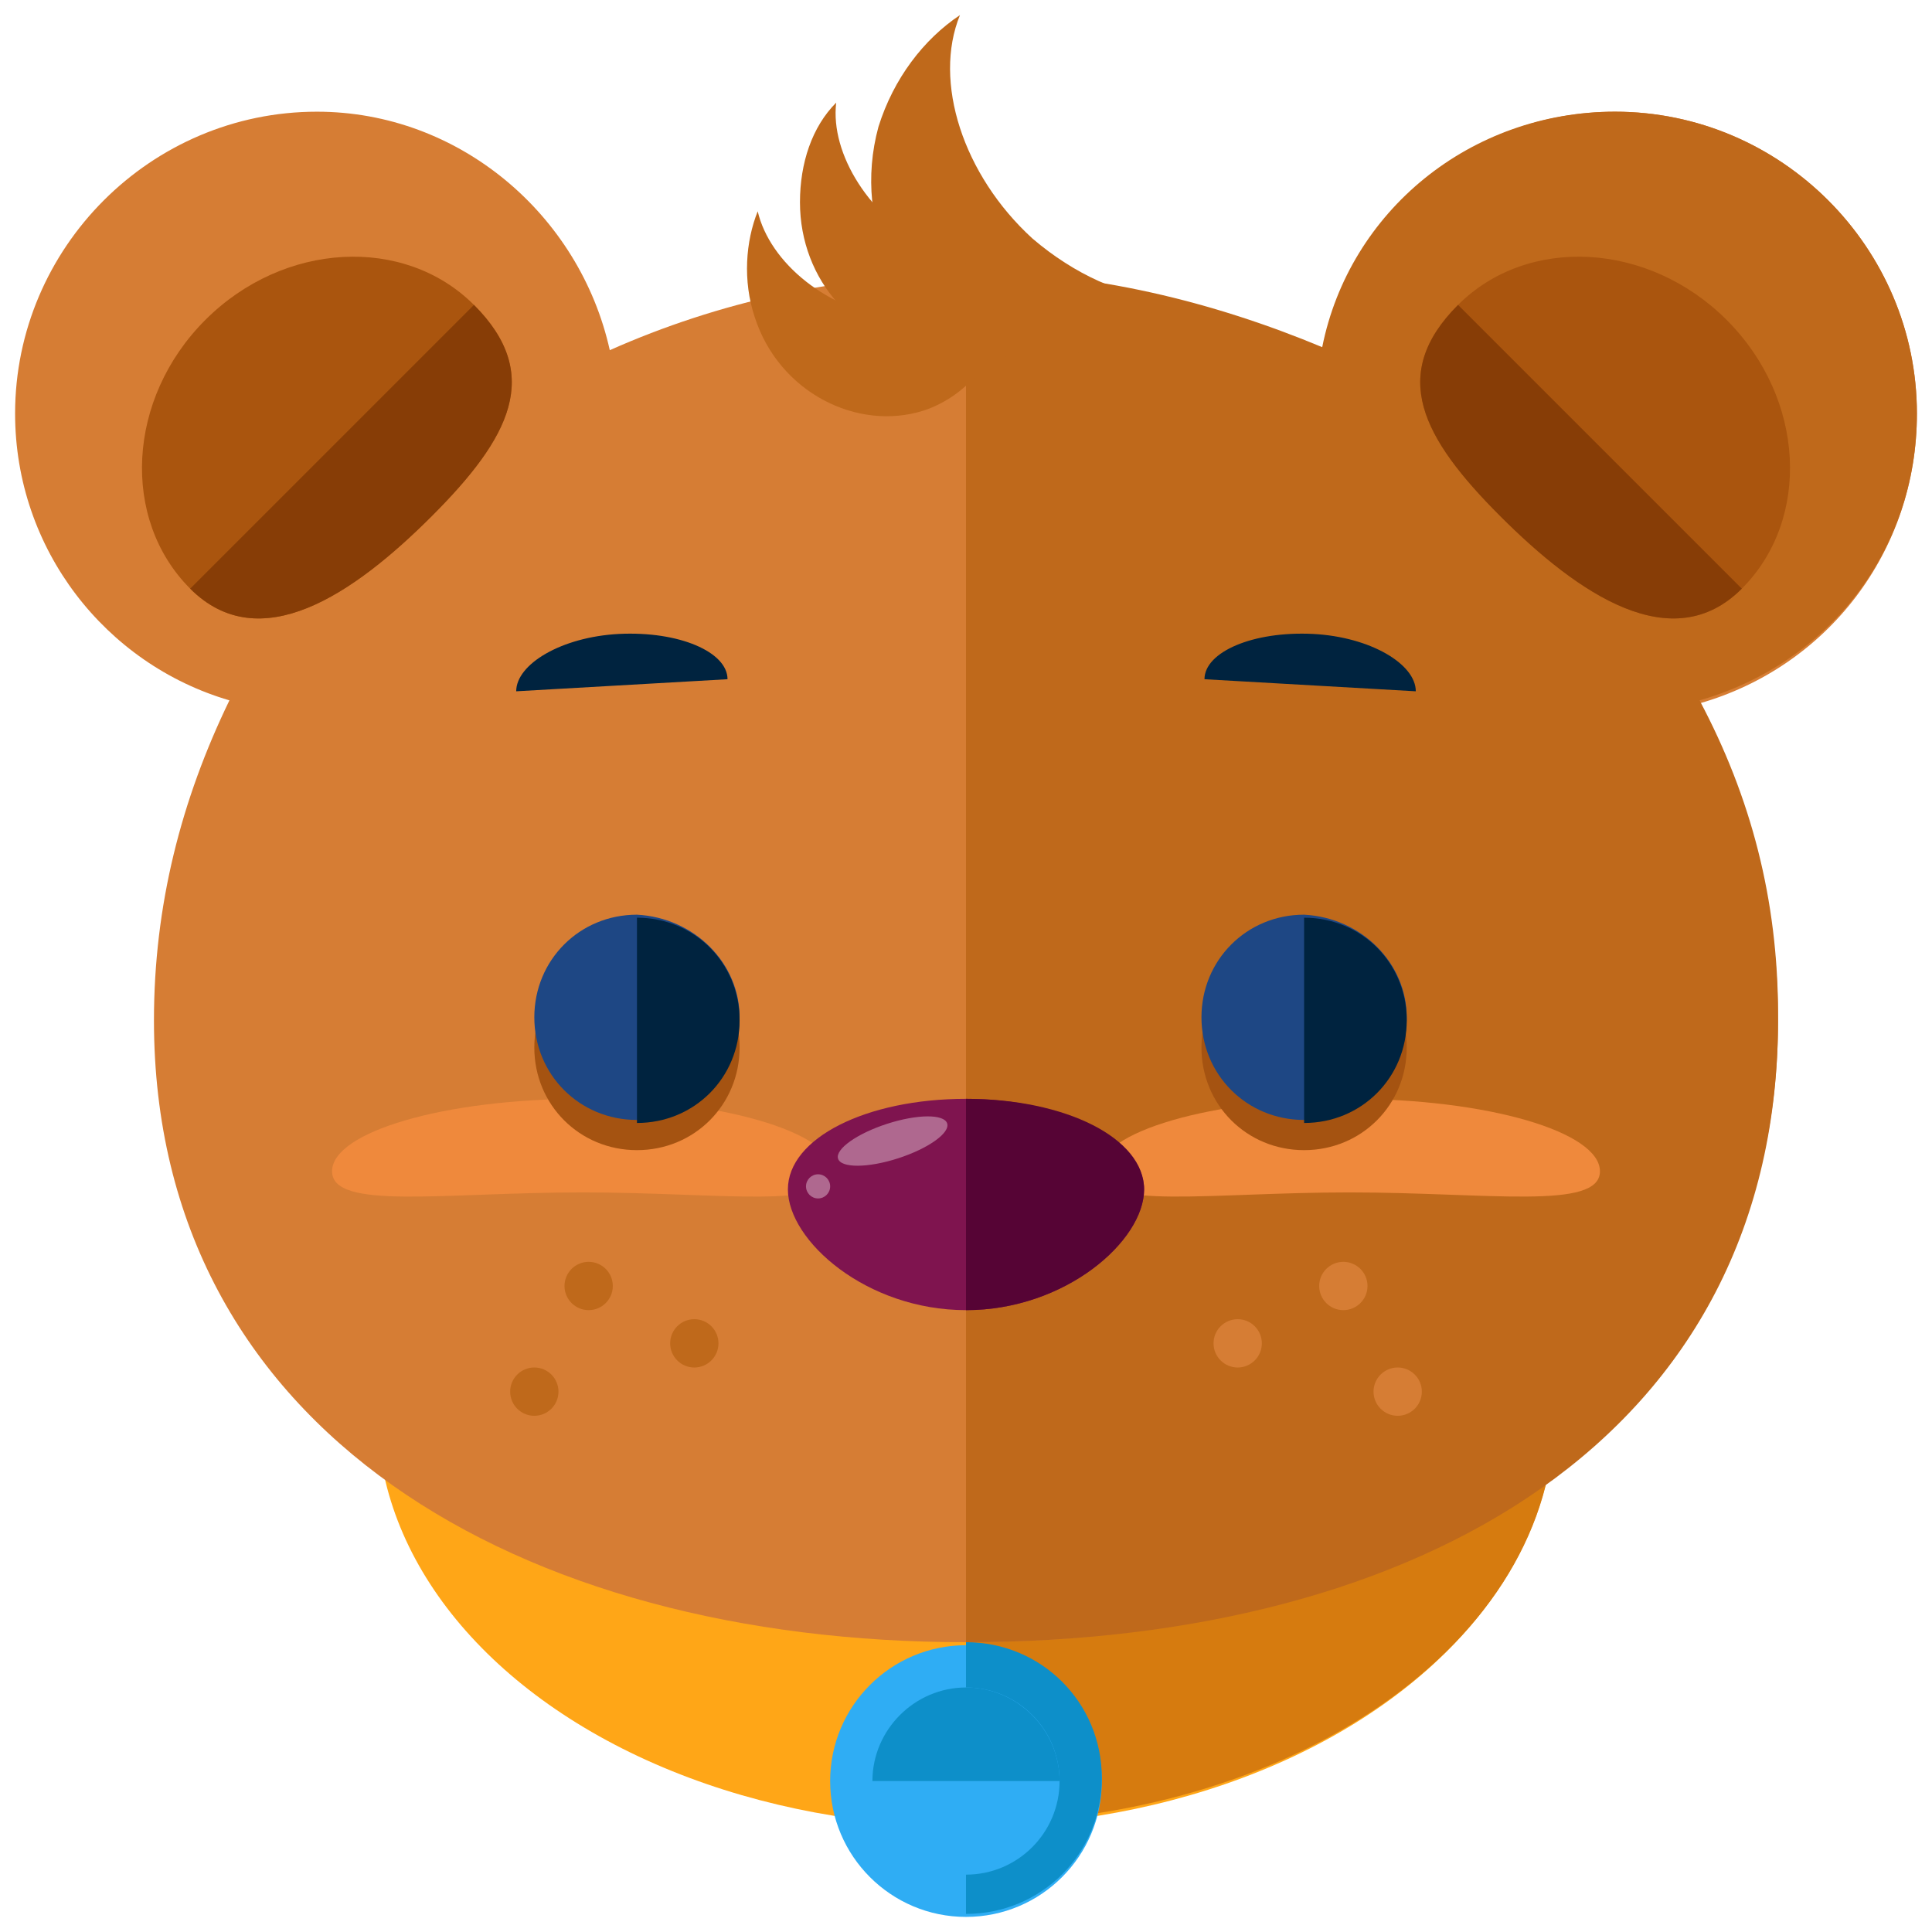 <?xml version="1.0" encoding="utf-8"?>
<!-- Generator: Adobe Illustrator 16.0.0, SVG Export Plug-In . SVG Version: 6.00 Build 0)  -->
<!DOCTYPE svg PUBLIC "-//W3C//DTD SVG 1.1//EN" "http://www.w3.org/Graphics/SVG/1.1/DTD/svg11.dtd">
<svg version="1.1" id="Layer_1" xmlns="http://www.w3.org/2000/svg" xmlns:xlink="http://www.w3.org/1999/xlink" x="0px" y="0px"
	 width="64px" height="64px" viewBox="0 0 64 64" enable-background="new 0 0 64 64" xml:space="preserve">
<g>
	<g>
		<ellipse fill="#FFA617" cx="32" cy="46.8" rx="19.5" ry="13.7"/>
		<path fill="#D67B0F" d="M32,33.1c10.8,0,19.5,6.1,19.5,13.7S42.8,60.4,32,60.4"/>
		<path fill="#D67D34" d="M63.5,13.7c0-5.5-4.5-10-10-10c-4.8,0-8.8,3.4-9.7,7.9c-3.6-1.6-7.6-2.5-11.8-2.5s-8.2,0.9-11.8,2.5
			c-1-4.5-5-7.9-9.7-7.9c-5.5,0-10,4.5-10,10c0,4.5,3,8.3,7.1,9.5C6,26.5,5.1,30,5.1,33.8c0,13.6,12.1,20.6,26.9,20.6
			s26.9-7,26.9-20.6c0-3.8-0.9-7.3-2.6-10.5C60.5,22.1,63.5,18.3,63.5,13.7z"/>
		<path fill="#BF691B" d="M63.5,13.7c0-5.5-4.5-10-10-10c-4.8,0-8.8,3.3-9.7,7.8C40.2,10,36.2,9,32,9l0,0v45.4l0,0
			c14.9,0,27-6.7,26.9-20.8c0-3.8-0.9-7.2-2.6-10.4C60.5,22,63.5,18.3,63.5,13.7z"/>
		<g>
			<g>
				<g>
					<g>
						<g>
							<path fill="#00233F" d="M20.5,21c-1.9,0.1-3.4,1-3.4,1.9l7-0.4C24.1,21.6,22.5,20.9,20.5,21z"/>
						</g>
					</g>
					<g>
						<g>
							<path fill="#00233F" d="M43.5,21c1.9,0.1,3.4,1,3.4,1.9l-7-0.4C39.9,21.6,41.5,20.9,43.5,21z"/>
						</g>
					</g>
				</g>
				<path fill="#EF893C" d="M19.3,36.4c-4.6,0-8.3,1.1-8.3,2.4c0,1.3,3.7,0.7,8.3,0.7c4.6,0,8.3,0.6,8.3-0.7
					C27.6,37.5,23.8,36.4,19.3,36.4z"/>
				<path fill="#EF893C" d="M44.7,36.4c-4.6,0-8.3,1.1-8.3,2.4c0,1.3,3.7,0.7,8.3,0.7c4.6,0,8.3,0.6,8.3-0.7
					C53,37.5,49.3,36.4,44.7,36.4z"/>
				<g>
					<path fill="#A55311" d="M24.5,34.7c0,1.9-1.5,3.4-3.4,3.4c-1.9,0-3.4-1.5-3.4-3.4c0-1.9,1.5-3.4,3.4-3.4
						C23,31.3,24.5,32.8,24.5,34.7z"/>
					<path fill="#A55311" d="M46.6,34.7c0,1.9-1.5,3.4-3.4,3.4c-1.9,0-3.4-1.5-3.4-3.4c0-1.9,1.5-3.4,3.4-3.4
						C45.1,31.3,46.6,32.8,46.6,34.7z"/>
					<path fill="#1E4784" d="M24.5,33.7c0,1.9-1.5,3.4-3.4,3.4c-1.9,0-3.4-1.5-3.4-3.4c0-1.9,1.5-3.4,3.4-3.4
						C23,30.4,24.5,31.9,24.5,33.7z"/>
					<path fill="#00233F" d="M21.1,30.4c1.9,0,3.4,1.5,3.4,3.4c0,1.9-1.5,3.4-3.4,3.4"/>
					<path fill="#1E4784" d="M46.6,33.7c0,1.9-1.5,3.4-3.4,3.4c-1.9,0-3.4-1.5-3.4-3.4c0-1.9,1.5-3.4,3.4-3.4
						C45.1,30.4,46.6,31.9,46.6,33.7z"/>
					<path fill="#00233F" d="M43.2,30.4c1.9,0,3.4,1.5,3.4,3.4c0,1.9-1.5,3.4-3.4,3.4"/>
				</g>
			</g>
		</g>
		<g>
			<path fill="#AA550E" d="M15.7,10.1c2.3,2.3,1.2,4.4-1.4,7c-2.6,2.6-5.7,4.7-8,2.4c-2.3-2.3-2.1-6.3,0.5-8.9
				C9.4,8,13.4,7.8,15.7,10.1z"/>
			<path fill="#873D06" d="M15.7,10.1c2.3,2.3,1.2,4.4-1.4,7c-2.6,2.6-5.7,4.7-8,2.4"/>
			<path fill="#AA550E" d="M48.3,10.1c-2.3,2.3-1.2,4.4,1.4,7c2.6,2.6,5.7,4.7,8,2.4c2.3-2.3,2.1-6.3-0.5-8.9
				C54.6,8,50.6,7.8,48.3,10.1z"/>
			<path fill="#873D06" d="M48.3,10.1c-2.3,2.3-1.2,4.4,1.4,7c2.6,2.6,5.7,4.7,8,2.4"/>
		</g>
		<path fill="#7F144F" d="M37.9,39.4c0,1.7-2.6,4-5.9,4s-5.9-2.3-5.9-4s2.6-3,5.9-3S37.9,37.8,37.9,39.4z"/>
		<path fill="#560435" d="M32,36.4c3.3,0,5.9,1.3,5.9,3s-2.6,4-5.9,4"/>
		
			<ellipse transform="matrix(0.951 -0.308 0.308 0.951 -10.223 10.968)" fill="#AF688F" cx="29.6" cy="37.8" rx="1.9" ry="0.6"/>
		<circle fill="#AF688F" cx="27.1" cy="39.3" r="0.4"/>
		<g>
			<g>
				<circle fill="#BF691B" cx="19.5" cy="42.6" r="0.8"/>
				<circle fill="#BF691B" cx="23" cy="44.5" r="0.8"/>
				<circle fill="#BF691B" cx="17.7" cy="46.1" r="0.8"/>
			</g>
			<g>
				<circle fill="#D67D34" cx="44.5" cy="42.6" r="0.8"/>
				<circle fill="#D67D34" cx="41" cy="44.5" r="0.8"/>
				<circle fill="#D67D34" cx="46.3" cy="46.1" r="0.8"/>
			</g>
		</g>
		<path fill="#BF691B" d="M34.2,7.9c-2.3-2.1-3.3-5.2-2.4-7.4c-1.2,0.8-2.2,2.1-2.7,3.7c-0.9,3.3,0.8,6.7,3.8,7.5
			c2.1,0.6,4.2-0.2,5.7-1.8C37.2,9.8,35.6,9.1,34.2,7.9z"/>
		<path fill="#BF691B" d="M30.9,8.3c-2.1-1.1-3.4-3.2-3.2-4.9c-0.8,0.8-1.2,2-1.2,3.3c0,2.6,1.9,4.7,4.3,4.8c1.6,0,3.1-1,3.8-2.4
			C33.4,9.1,32.1,8.9,30.9,8.3z"/>
		<path fill="#BF691B" d="M29.8,10.6c-2.4-0.3-4.3-1.9-4.7-3.6c-0.4,1-0.5,2.3-0.1,3.5c0.8,2.5,3.4,3.8,5.6,3.1
			c1.5-0.5,2.6-1.9,2.8-3.6C32.5,10.6,31.2,10.8,29.8,10.6z"/>
	</g>
	<g>
		<g>
			<circle fill="#2FADF4" cx="32" cy="59" r="4.5"/>
			<path fill="#0D8FC9" d="M32,54.4c2.5,0,4.5,2,4.5,4.5c0,2.5-2,4.5-4.5,4.5"/>
		</g>
		<g>
			<circle fill="#2FADF4" cx="32" cy="59" r="3.1"/>
			<path fill="#0D8FC9" d="M28.9,59c0-1.7,1.4-3.1,3.1-3.1s3.1,1.4,3.1,3.1"/>
		</g>
	</g>
</g>
</svg>
